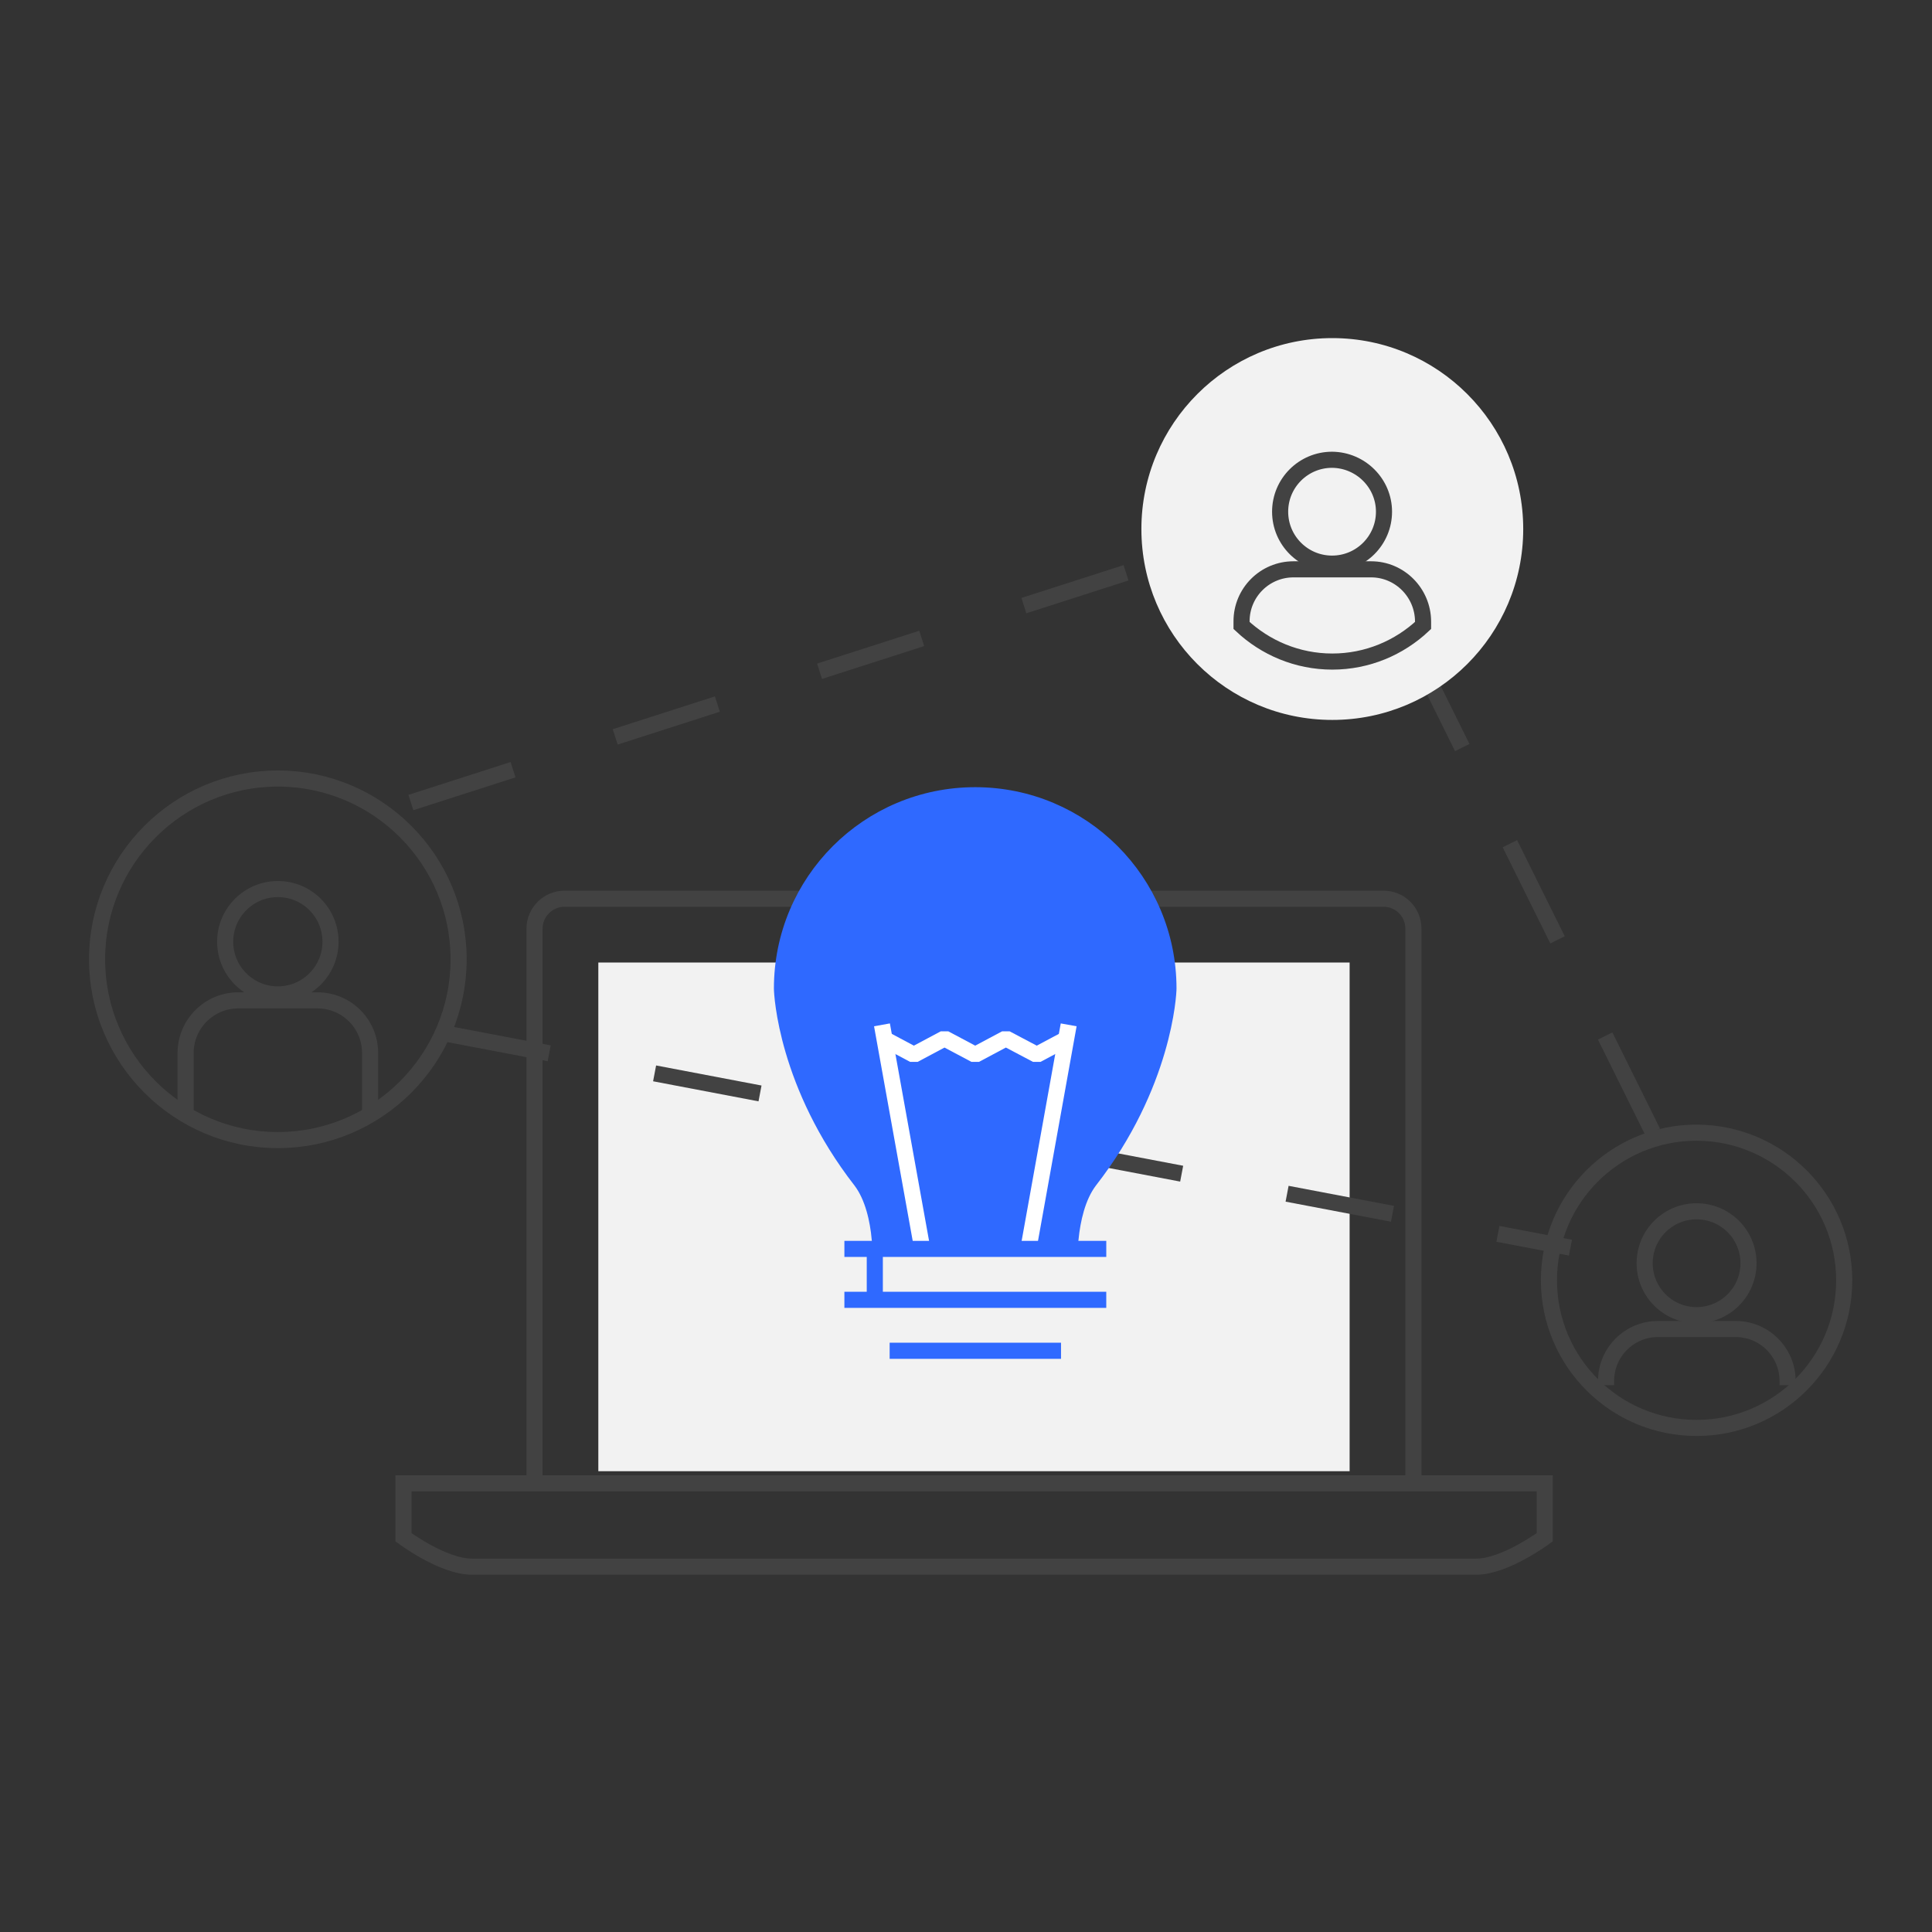 <svg width="240" height="240" viewBox="0 0 240 240" fill="none" xmlns="http://www.w3.org/2000/svg">
<rect x="0" y="0" width="240" height="240" fill="#333333" stroke="none"/>
<path d="M167.655 119.568H74.327V182.759H167.655V119.568Z" fill="#F2F2F2"/>
<path d="M66.401 184.633V115.36C66.401 113.301 68.091 111.643 70.118 111.643H171.863C173.921 111.643 175.58 113.301 175.58 115.36V184.633" stroke="#424242" stroke-width="2"/>
<path d="M50.119 184.265V190.962C50.119 190.962 55.004 194.617 58.629 194.617H103.726H138.286H183.383C186.977 194.617 191.892 190.962 191.892 190.962V184.265H50.119Z" stroke="#424242" stroke-width="2"/>
<path d="M55.127 128.354L195.087 154.989" stroke="#424242" stroke-width="2" stroke-dasharray="13.33 13.33"/>
<path d="M34.514 141.625C22.134 141.625 12.058 131.548 12.058 119.168C12.058 106.788 22.134 96.712 34.514 96.712C46.894 96.712 56.97 106.788 56.97 119.168C56.97 131.548 46.894 141.625 34.514 141.625Z" stroke="#424242" stroke-width="2"/>
<path d="M41.057 116.987C41.057 120.612 38.108 123.53 34.514 123.53C30.889 123.53 27.971 120.581 27.971 116.987C27.971 113.362 30.92 110.443 34.514 110.443C38.139 110.443 41.057 113.362 41.057 116.987Z" stroke="#424242" stroke-width="2"/>
<path d="M45.973 138.368V130.811C45.973 127.186 43.054 124.268 39.429 124.268H29.599C25.974 124.268 23.056 127.217 23.056 130.811V138.368" stroke="#424242" stroke-width="2"/>
<path d="M135.346 146.663L135.346 146.663L135.338 146.673C133.82 148.677 133.227 151.544 132.979 153.865H109.287C109.06 151.538 108.466 148.675 106.95 146.673L106.95 146.673L106.942 146.663C97.683 134.75 97.138 123.466 97.138 122.793C97.138 109.521 107.872 98.787 121.144 98.787C134.415 98.787 145.15 109.521 145.15 122.793C145.15 123.436 144.604 134.751 135.346 146.663Z" fill="#2F69FF" stroke="#2F69FF" stroke-width="2"/>
<path d="M114.508 154.773L109.562 127.31" stroke="white" stroke-width="2" stroke-linejoin="bevel"/>
<path d="M127.81 154.804L132.755 127.31" stroke="white" stroke-width="2" stroke-linejoin="bevel"/>
<path d="M109.716 128.999L113.525 131.027L117.334 128.999L121.144 131.027L124.953 128.999L128.793 131.027L132.602 128.999" stroke="white" stroke-width="2" stroke-linejoin="bevel"/>
<path d="M104.894 155.142H137.426" stroke="#2F69FF" stroke-width="2" stroke-linejoin="bevel"/>
<path d="M104.893 161.47H137.425" stroke="#2F69FF" stroke-width="2" stroke-linejoin="bevel"/>
<path d="M110.515 167.798H131.804" stroke="#2F69FF" stroke-width="2" stroke-linejoin="bevel"/>
<path d="M108.671 162.115V155.479" stroke="#2F69FF" stroke-width="2" stroke-linejoin="bevel"/>
<path d="M51.042 99.692L163.692 63.504" stroke="#424242" stroke-width="2" stroke-dasharray="13.33 13.33"/>
<path d="M205.317 140.642L167.102 63.504" stroke="#424242" stroke-width="2" stroke-dasharray="13.33 13.33"/>
<path d="M189.22 65.716C189.22 78.833 178.591 89.432 165.504 89.432C152.386 89.432 141.788 78.803 141.788 65.716C141.788 52.629 152.417 42 165.504 42C178.591 42 189.22 52.629 189.22 65.716Z" fill="#F2F2F2"/>
<path d="M171.925 63.566C171.925 67.129 169.037 70.017 165.474 70.017C161.91 70.017 159.022 67.129 159.022 63.566C159.022 60.002 161.91 57.114 165.474 57.114C169.037 57.145 171.925 60.033 171.925 63.566Z" stroke="#424242" stroke-width="2"/>
<path d="M170.327 70.724H160.681C157.118 70.724 154.23 73.611 154.23 77.175V77.697C157.179 80.462 161.142 82.182 165.504 82.182C169.866 82.182 173.829 80.462 176.778 77.697V77.175C176.748 73.611 173.86 70.724 170.327 70.724Z" stroke="#424242" stroke-width="2"/>
<path d="M229.094 159.043C229.094 169.181 220.892 177.383 210.754 177.383C200.617 177.383 192.415 169.181 192.415 159.043C192.415 148.905 200.617 140.703 210.754 140.703C220.892 140.734 229.094 148.936 229.094 159.043Z" stroke="#424242" stroke-width="2" stroke-linejoin="bevel"/>
<path d="M217.206 156.923C217.206 160.486 214.318 163.374 210.755 163.374C207.191 163.374 204.304 160.486 204.304 156.923C204.304 153.359 207.191 150.472 210.755 150.472C214.318 150.472 217.206 153.359 217.206 156.923Z" stroke="#424242" stroke-width="2" stroke-linejoin="bevel"/>
<path d="M222.059 172.068V171.546C222.059 167.982 219.172 165.095 215.608 165.095H205.962C202.398 165.095 199.511 167.982 199.511 171.546V172.068" stroke="#424242" stroke-width="2" stroke-linejoin="bevel"/>
</svg>
